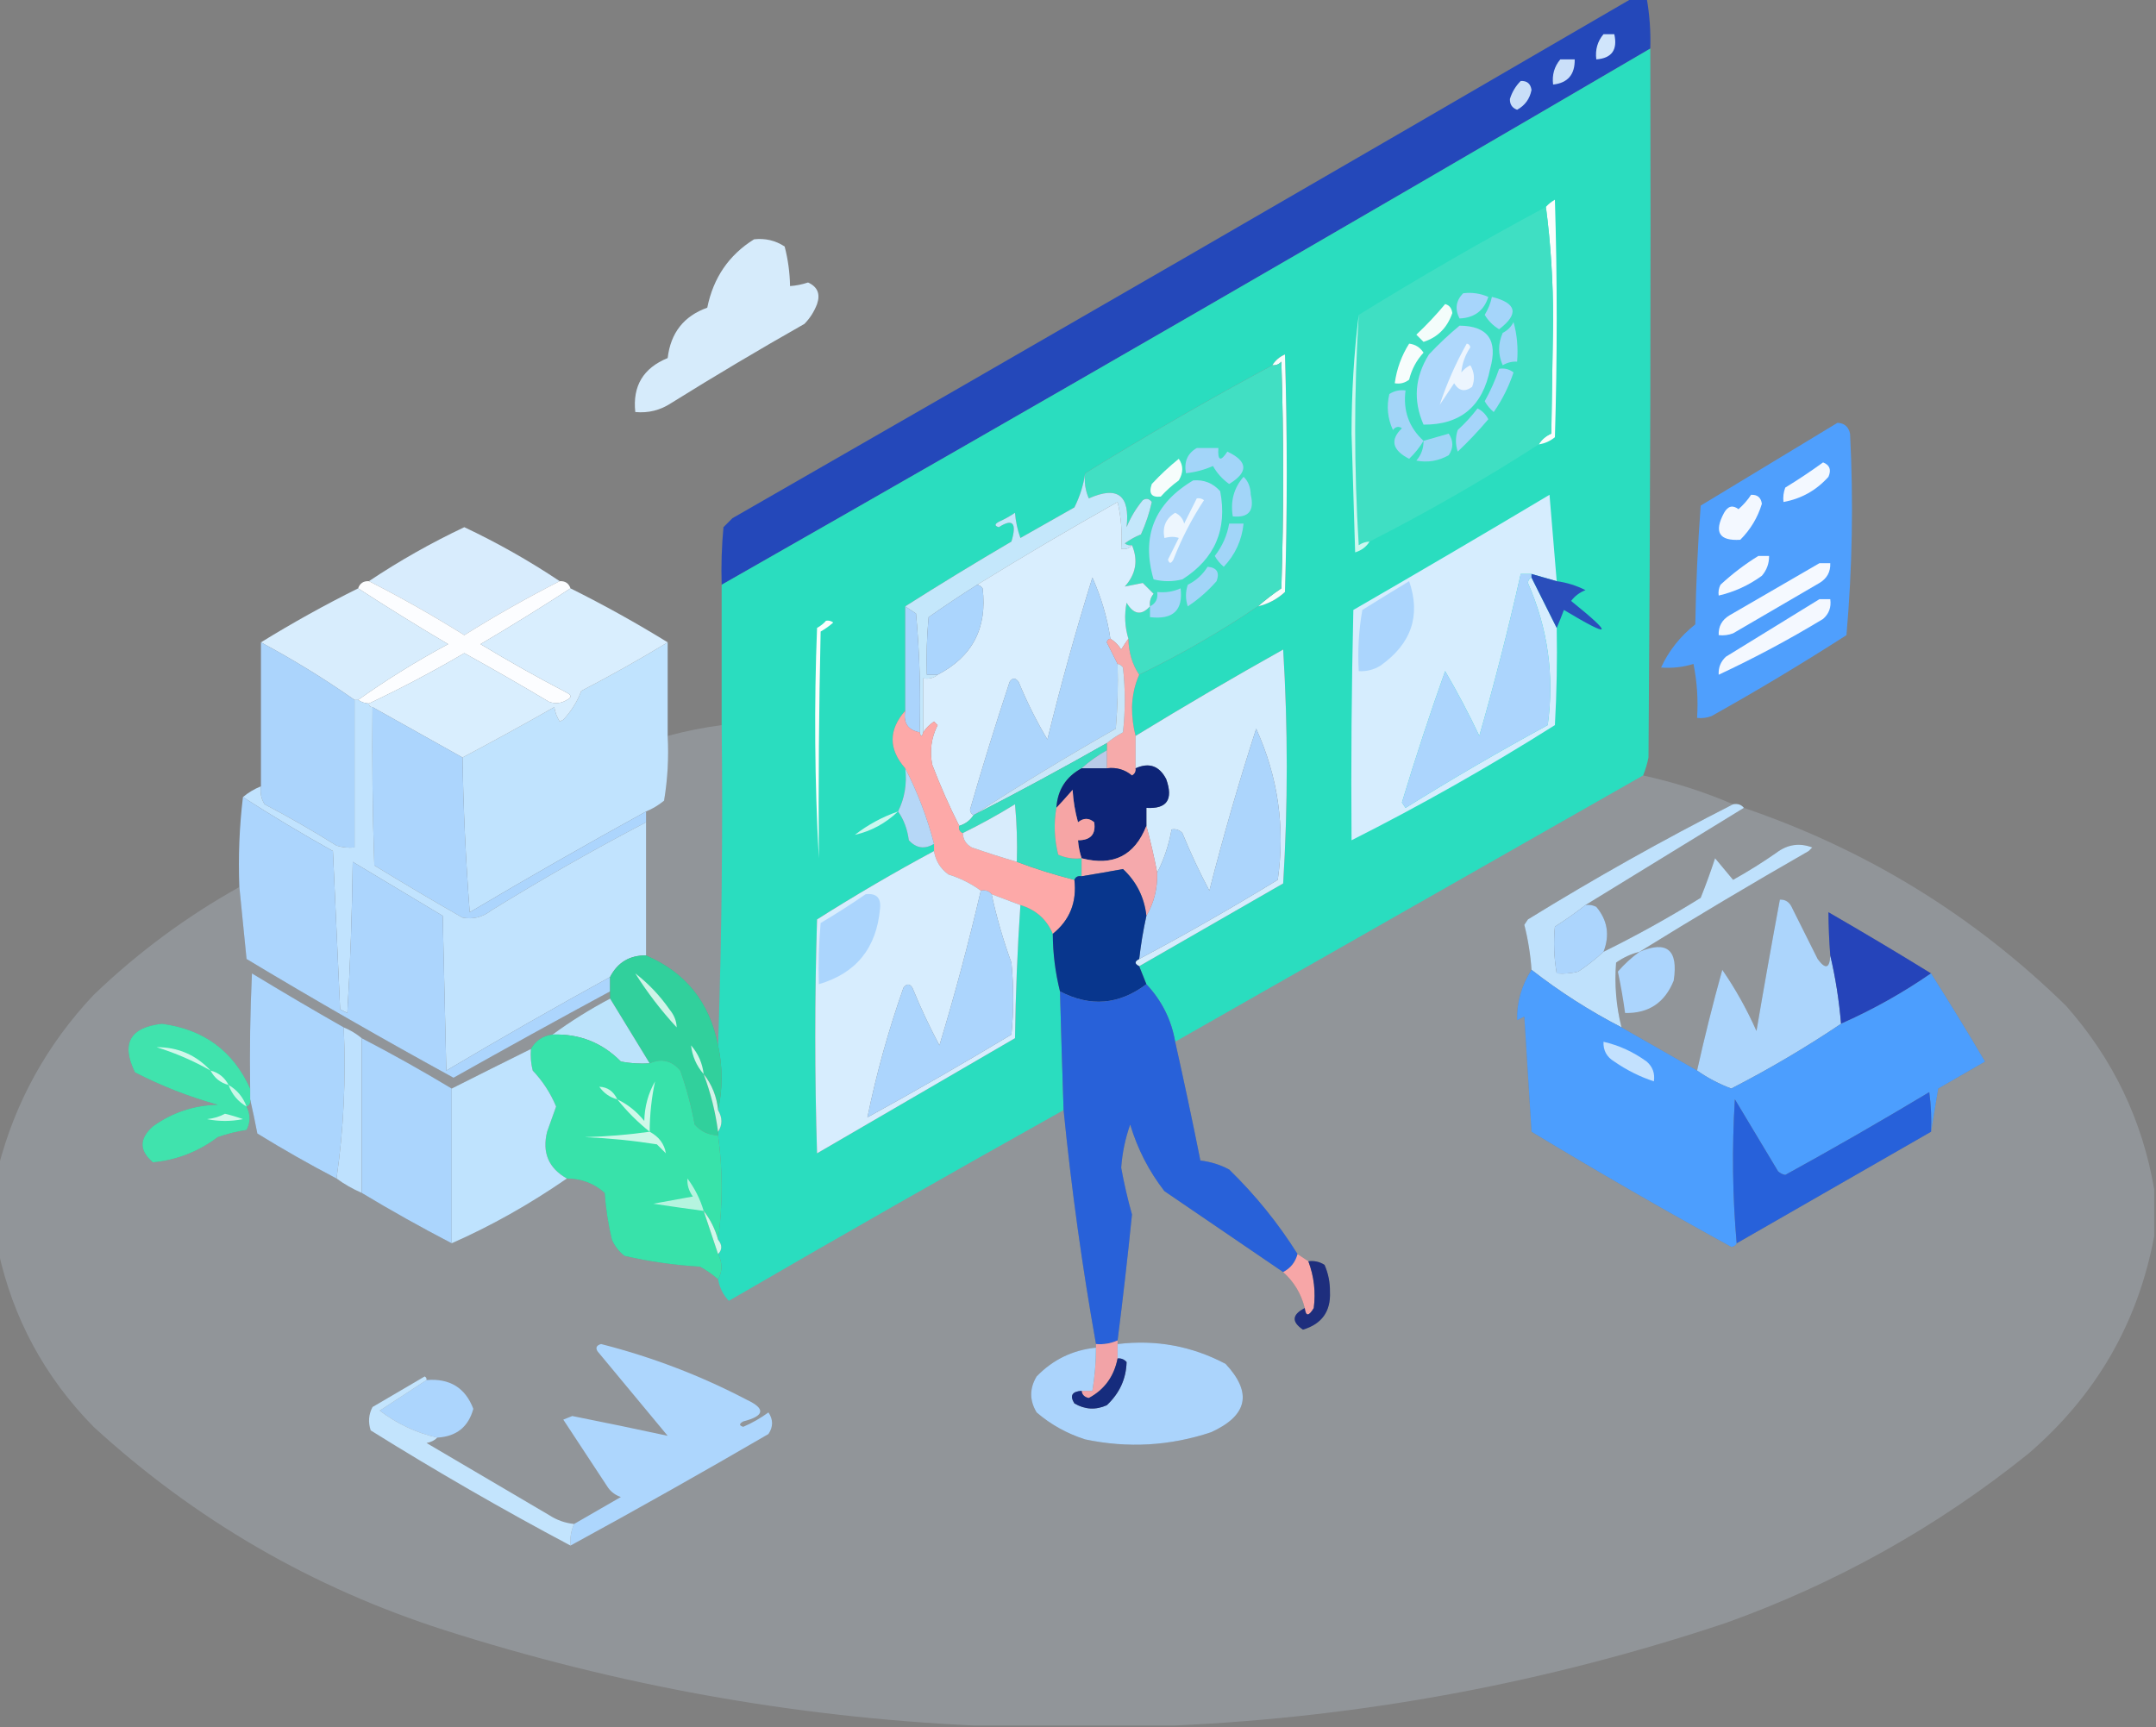 <?xml version="1.0" encoding="UTF-8"?>
<!DOCTYPE svg PUBLIC "-//W3C//DTD SVG 1.1//EN" "http://www.w3.org/Graphics/SVG/1.1/DTD/svg11.dtd">
<svg xmlns="http://www.w3.org/2000/svg" version="1.1" width="599px" height="480px" style="shape-rendering:geometricPrecision; text-rendering:geometricPrecision; image-rendering:optimizeQuality; fill-rule:evenodd; clip-rule:evenodd" xmlns:xlink="http://www.w3.org/1999/xlink">
<rect width="100%" height="100%" fill="#808080" stroke="none"/>
<g><path style="opacity:1" fill="#2448ba" d="M 453.5,-0.5 C 454.833,-0.5 456.167,-0.5 457.5,-0.5C 458.314,4.119 458.647,8.786 458.5,13.5C 372.799,63.684 286.799,113.35 200.5,162.5C 200.334,157.156 200.501,151.823 201,146.5C 201.833,145.667 202.667,144.833 203.5,144C 287.06,96.059 370.393,47.892 453.5,-0.5 Z"/></g>
<g><path style="opacity:1" fill="#d0e5fb" d="M 445.5,9.5 C 446.5,9.5 447.5,9.5 448.5,9.5C 449.467,13.851 447.8,16.185 443.5,16.5C 443.166,13.812 443.832,11.479 445.5,9.5 Z"/></g>
<g><path style="opacity:0.999" fill="#2addbf" d="M 458.5,13.5 C 458.667,79.168 458.5,144.834 458,210.5C 457.648,212.247 457.148,213.914 456.5,215.5C 413.167,240.167 369.833,264.833 326.5,289.5C 325.452,283.404 322.786,278.071 318.5,273.5C 317.833,271.833 317.167,270.167 316.5,268.5C 329.806,260.845 343.139,253.178 356.5,245.5C 357.833,223.833 357.833,202.167 356.5,180.5C 342.606,188.274 328.939,196.274 315.5,204.5C 314.836,202.022 314.503,199.355 314.5,196.5C 314.604,193.231 315.27,190.231 316.5,187.5C 327.998,181.921 338.998,175.588 349.5,168.5C 352.343,167.828 354.843,166.495 357,164.5C 357.667,142.5 357.667,120.5 357,98.5C 355.482,99.163 354.315,100.163 353.5,101.5C 335.832,110.998 318.499,120.998 301.5,131.5C 301.019,134.782 300.019,137.949 298.5,141C 293.5,143.833 288.5,146.667 283.5,149.5C 282.686,147.234 282.186,144.9 282,142.5C 280.581,143.46 279.081,144.293 277.5,145C 276.304,145.654 276.304,146.154 277.5,146.5C 281.395,143.995 282.561,145.328 281,150.5C 270.995,156.363 261.162,162.363 251.5,168.5C 251.5,178.167 251.5,187.833 251.5,197.5C 246.831,202.838 246.831,208.171 251.5,213.5C 252.01,217.813 251.343,221.813 249.5,225.5C 251.08,227.717 252.08,230.384 252.5,233.5C 254.567,235.745 256.9,236.079 259.5,234.5C 259.5,235.167 259.5,235.833 259.5,236.5C 248.448,242.443 237.615,248.777 227,255.5C 226.333,277.167 226.333,298.833 227,320.5C 245.333,309.833 263.667,299.167 282,288.5C 282.169,275.993 282.669,263.66 283.5,251.5C 287.798,252.802 290.798,255.469 292.5,259.5C 292.524,264.923 293.19,270.257 294.5,275.5C 294.794,286.501 295.128,297.501 295.5,308.5C 264.392,325.89 233.392,343.557 202.5,361.5C 200.91,359.854 199.91,357.854 199.5,355.5C 200.756,353.274 200.756,350.941 199.5,348.5C 200.686,347.295 200.686,345.961 199.5,344.5C 200.833,334.833 200.833,325.167 199.5,315.5C 199.5,315.167 199.5,314.833 199.5,314.5C 200.742,312.611 200.742,310.611 199.5,308.5C 200.806,302.599 200.806,296.599 199.5,290.5C 200.498,261.005 200.831,231.338 200.5,201.5C 200.5,188.5 200.5,175.5 200.5,162.5C 286.799,113.35 372.799,63.684 458.5,13.5 Z"/></g>
<g><path style="opacity:1" fill="#cadff9" d="M 433.5,16.5 C 434.833,16.5 436.167,16.5 437.5,16.5C 437.573,20.72 435.573,23.054 431.5,23.5C 431.166,20.812 431.832,18.479 433.5,16.5 Z"/></g>
<g><path style="opacity:1" fill="#c8def8" d="M 422.5,22.5 C 424.252,22.418 425.252,23.251 425.5,25C 425.016,27.475 423.683,29.308 421.5,30.5C 420.119,30 419.453,29 419.5,27.5C 420.092,25.578 421.092,23.911 422.5,22.5 Z"/></g>
<g><path style="opacity:1" fill="#fafefd" d="M 427.5,123.5 C 428.315,122.163 429.482,121.163 431,120.5C 431.167,110 431.333,99.5 431.5,89C 431.499,78.145 430.832,67.645 429.5,57.5C 430.172,56.733 431.005,56.066 432,55.5C 432.667,77.5 432.667,99.5 432,121.5C 430.67,122.582 429.17,123.249 427.5,123.5 Z"/></g>
<g><path style="opacity:1" fill="#3fdfc3" d="M 429.5,57.5 C 430.832,67.645 431.499,78.145 431.5,89C 431.333,99.5 431.167,110 431,120.5C 429.482,121.163 428.315,122.163 427.5,123.5C 412.331,133.255 396.664,142.255 380.5,150.5C 379.417,150.539 378.417,150.873 377.5,151.5C 376.179,130.102 376.179,108.768 377.5,87.5C 394.499,76.998 411.832,66.998 429.5,57.5 Z"/></g>
<g><path style="opacity:0.968" fill="#d9eeff" d="M 209.5,66.5 C 212.602,66.154 215.435,66.821 218,68.5C 218.936,72.114 219.436,75.78 219.5,79.5C 221.199,79.38 222.865,79.046 224.5,78.5C 227.138,79.696 227.971,81.696 227,84.5C 226.208,86.587 225.041,88.421 223.5,90C 211.001,97.082 198.668,104.415 186.5,112C 183.464,114.006 180.131,114.84 176.5,114.5C 175.723,107.269 178.723,102.269 185.5,99.5C 186.318,92.503 189.985,87.836 196.5,85.5C 198.18,77.186 202.513,70.852 209.5,66.5 Z"/></g>
<g><path style="opacity:1" fill="#a7d5fb" d="M 406.5,81.5 C 408.924,81.192 411.257,81.526 413.5,82.5C 412.289,86.332 409.623,88.332 405.5,88.5C 404.154,85.9 404.488,83.567 406.5,81.5 Z"/></g>
<g><path style="opacity:1" fill="#a5d5fa" d="M 414.5,82.5 C 421.412,84.224 422.079,87.224 416.5,91.5C 414.833,90.5 413.5,89.167 412.5,87.5C 413.456,85.925 414.123,84.258 414.5,82.5 Z"/></g>
<g><path style="opacity:1" fill="#f4fdfb" d="M 401.5,84.5 C 402.649,84.791 403.316,85.624 403.5,87C 402.069,91.099 399.402,93.765 395.5,95C 394.833,94.333 394.167,93.667 393.5,93C 396.371,90.297 399.038,87.464 401.5,84.5 Z"/></g>
<g><path style="opacity:1" fill="#cbf7ef" d="M 377.5,87.5 C 376.179,108.768 376.179,130.102 377.5,151.5C 378.417,150.873 379.417,150.539 380.5,150.5C 379.594,151.965 378.261,152.965 376.5,153.5C 376.167,142.5 375.833,131.5 375.5,120.5C 375.501,109.146 376.168,98.146 377.5,87.5 Z"/></g>
<g><path style="opacity:1" fill="#a2d5f8" d="M 420.5,89.5 C 421.482,92.962 421.815,96.629 421.5,100.5C 420.07,100.421 418.736,100.754 417.5,101.5C 416.167,98.5 416.167,95.5 417.5,92.5C 418.855,91.812 419.855,90.812 420.5,89.5 Z"/></g>
<g><path style="opacity:1" fill="#afd8fc" d="M 405.5,90.5 C 413.394,90.565 416.227,94.565 414,102.5C 411.941,112.914 405.775,118.08 395.5,118C 392.564,111.288 393.064,104.788 397,98.5C 399.729,95.601 402.562,92.934 405.5,90.5 Z"/></g>
<g><path style="opacity:1" fill="#f7fdfc" d="M 391.5,95.5 C 393.196,95.685 394.529,96.519 395.5,98C 393.529,100.143 392.196,102.643 391.5,105.5C 390.311,106.429 388.978,106.762 387.5,106.5C 388.053,102.505 389.386,98.839 391.5,95.5 Z"/></g>
<g><path style="opacity:1" fill="#f6fdfc" d="M 349.5,168.5 C 351.508,166.732 353.674,165.066 356,163.5C 356.667,142.5 356.667,121.5 356,100.5C 355.329,101.252 354.496,101.586 353.5,101.5C 354.315,100.163 355.482,99.163 357,98.5C 357.667,120.5 357.667,142.5 357,164.5C 354.843,166.495 352.343,167.828 349.5,168.5 Z"/></g>
<g><path style="opacity:1" fill="#41dfc3" d="M 349.5,168.5 C 338.998,175.588 327.998,181.921 316.5,187.5C 314.587,184.665 313.587,181.332 313.5,177.5C 312.508,174.221 312.341,170.888 313,167.5C 314.965,170.792 317.131,171.125 319.5,168.5C 319.33,167.178 319.663,166.011 320.5,165C 319.5,164 318.5,163 317.5,162C 315.833,162.333 314.167,162.667 312.5,163C 315.604,159.547 316.27,155.713 314.5,151.5C 313.761,151.631 313.094,151.464 312.5,151C 313.891,149.98 315.391,149.147 317,148.5C 318.354,145.495 319.354,142.495 320,139.5C 319.282,138.549 318.449,138.383 317.5,139C 315.623,141.251 314.123,143.751 313,146.5C 314,137.599 310.5,134.932 302.5,138.5C 301.526,136.257 301.192,133.924 301.5,131.5C 318.499,120.998 335.832,110.998 353.5,101.5C 354.496,101.586 355.329,101.252 356,100.5C 356.667,121.5 356.667,142.5 356,163.5C 353.674,165.066 351.508,166.732 349.5,168.5 Z"/></g>
<g><path style="opacity:1" fill="#a5d5fa" d="M 416.5,102.5 C 417.978,102.238 419.311,102.571 420.5,103.5C 419.194,107.446 417.361,111.112 415,114.5C 413.978,113.646 413.145,112.646 412.5,111.5C 414.122,108.592 415.456,105.592 416.5,102.5 Z"/></g>
<g><path style="opacity:1" fill="#ecf5fe" d="M 407.5,95.5 C 408.043,95.56 408.376,95.893 408.5,96.5C 407.037,98.729 406.203,101.063 406,103.5C 406.689,102.643 407.522,101.977 408.5,101.5C 409.641,103.421 409.808,105.421 409,107.5C 406.978,108.991 405.312,108.658 404,106.5C 402.667,108.5 401.333,110.5 400,112.5C 401.919,106.654 404.419,100.987 407.5,95.5 Z"/></g>
<g><path style="opacity:1" fill="#a6d5fa" d="M 410.5,113.5 C 411.812,114.145 412.812,115.145 413.5,116.5C 410.85,119.651 408.016,122.651 405,125.5C 404.333,123.5 404.333,121.5 405,119.5C 407.04,117.63 408.873,115.63 410.5,113.5 Z"/></g>
<g><path style="opacity:1" fill="#a3d5f8" d="M 395.5,122.5 C 394.416,124.319 393.082,125.985 391.5,127.5C 386.797,125.082 386.131,122.249 389.5,119C 388.551,118.383 387.718,118.549 387,119.5C 385.517,116.298 385.183,112.964 386,109.5C 387.356,108.62 388.856,108.286 390.5,108.5C 389.774,114.11 391.441,118.776 395.5,122.5 Z"/></g>
<g><path style="opacity:0.981" fill="#4fa0ff" d="M 510.5,117.5 C 512.411,117.574 513.578,118.574 514,120.5C 514.961,139.232 514.628,157.899 513,176.5C 500.749,184.377 488.249,191.877 475.5,199C 474.207,199.49 472.873,199.657 471.5,199.5C 471.827,194.456 471.494,189.456 470.5,184.5C 467.579,185.407 464.579,185.74 461.5,185.5C 463.629,180.85 466.795,176.85 471,173.5C 471.188,162.454 471.688,151.454 472.5,140.5C 485.23,132.808 497.897,125.141 510.5,117.5 Z"/></g>
<g><path style="opacity:1" fill="#a0d5f7" d="M 395.5,122.5 C 397.804,121.837 400.137,121.17 402.5,120.5C 403.833,122.5 403.833,124.5 402.5,126.5C 399.656,128.103 396.656,128.603 393.5,128C 394.861,126.416 395.528,124.582 395.5,122.5 Z"/></g>
<g><path style="opacity:1" fill="#a3d5f9" d="M 332.5,124.5 C 334.5,124.5 336.5,124.5 338.5,124.5C 338.275,128.056 339.108,128.39 341,125.5C 346.735,128.203 346.902,131.203 341.5,134.5C 339.614,133.15 338.114,131.483 337,129.5C 334.618,130.554 332.118,131.221 329.5,131.5C 328.909,128.325 329.909,125.991 332.5,124.5 Z"/></g>
<g><path style="opacity:1" fill="#f6fdfc" d="M 327.5,127.5 C 328.793,129.364 328.793,131.364 327.5,133.5C 325.684,134.815 324.017,136.315 322.5,138C 319.909,138.301 319.075,137.134 320,134.5C 322.396,131.933 324.896,129.6 327.5,127.5 Z"/></g>
<g><path style="opacity:1" fill="#f3f8ff" d="M 506.5,128.5 C 508.344,129.204 508.844,130.537 508,132.5C 504.624,136.271 500.458,138.604 495.5,139.5C 495.343,138.127 495.51,136.793 496,135.5C 499.651,133.267 503.151,130.934 506.5,128.5 Z"/></g>
<g><path style="opacity:1" fill="#a2d5f8" d="M 345.5,132.5 C 346.777,133.694 347.444,135.36 347.5,137.5C 348.56,141.946 346.894,143.946 342.5,143.5C 341.807,139.247 342.807,135.581 345.5,132.5 Z"/></g>
<g><path style="opacity:1" fill="#afd8fb" d="M 331.5,133.5 C 334.505,133.253 337.005,134.253 339,136.5C 341.038,147.104 337.538,155.271 328.5,161C 325.833,161.667 323.167,161.667 320.5,161C 317.034,149.085 320.7,139.918 331.5,133.5 Z"/></g>
<g><path style="opacity:1" fill="#c4e7fb" d="M 301.5,131.5 C 301.192,133.924 301.526,136.257 302.5,138.5C 310.5,134.932 314,137.599 313,146.5C 314.123,143.751 315.623,141.251 317.5,139C 318.449,138.383 319.282,138.549 320,139.5C 319.354,142.495 318.354,145.495 317,148.5C 315.391,149.147 313.891,149.98 312.5,151C 313.094,151.464 313.761,151.631 314.5,151.5C 313.791,152.404 312.791,152.737 311.5,152.5C 311.826,148.116 311.492,143.783 310.5,139.5C 297.272,146.941 284.272,154.608 271.5,162.5C 266.979,165.353 262.479,168.353 258,171.5C 257.501,176.823 257.334,182.156 257.5,187.5C 258.5,187.5 259.5,187.5 260.5,187.5C 259.432,188.434 258.099,188.768 256.5,188.5C 256.5,193.5 256.5,198.5 256.5,203.5C 256.167,204.833 255.833,204.833 255.5,203.5C 255.832,192.48 255.499,181.48 254.5,170.5C 253.482,169.807 252.482,169.141 251.5,168.5C 261.162,162.363 270.995,156.363 281,150.5C 282.561,145.328 281.395,143.995 277.5,146.5C 276.304,146.154 276.304,145.654 277.5,145C 279.081,144.293 280.581,143.46 282,142.5C 282.186,144.9 282.686,147.234 283.5,149.5C 288.5,146.667 293.5,143.833 298.5,141C 300.019,137.949 301.019,134.782 301.5,131.5 Z"/></g>
<g><path style="opacity:1" fill="#d6edfe" d="M 432.5,161.5 C 430.167,160.833 427.833,160.167 425.5,159.5C 424.5,159.5 423.5,159.5 422.5,159.5C 419.113,174.596 415.28,189.596 411,204.5C 408.103,198.373 404.936,192.373 401.5,186.5C 397.207,198.547 393.207,210.714 389.5,223C 389.833,223.5 390.167,224 390.5,224.5C 403.421,216.455 416.587,208.788 430,201.5C 431.889,187.798 430.055,174.631 424.5,162C 424.57,161.235 424.903,160.735 425.5,160.5C 427.833,165.167 430.167,169.833 432.5,174.5C 432.666,183.506 432.5,192.506 432,201.5C 413.637,213.096 394.803,223.762 375.5,233.5C 375.333,212.164 375.5,190.831 376,169.5C 394.249,158.959 412.416,148.293 430.5,137.5C 431.196,145.557 431.862,153.557 432.5,161.5 Z"/></g>
<g><path style="opacity:1" fill="#f3f8ff" d="M 486.5,137.5 C 488.252,137.418 489.252,138.251 489.5,140C 488.343,143.827 486.343,147.16 483.5,150C 477.609,150.362 476.109,147.862 479,142.5C 480.079,140.606 481.413,140.273 483,141.5C 484.376,140.295 485.542,138.962 486.5,137.5 Z"/></g>
<g><path style="opacity:1" fill="#d9eefe" d="M 314.5,151.5 C 316.27,155.713 315.604,159.547 312.5,163C 314.167,162.667 315.833,162.333 317.5,162C 318.5,163 319.5,164 320.5,165C 319.663,166.011 319.33,167.178 319.5,168.5C 317.131,171.125 314.965,170.792 313,167.5C 312.341,170.888 312.508,174.221 313.5,177.5C 312.842,178.398 312.176,179.398 311.5,180.5C 310.712,179.23 309.712,178.23 308.5,177.5C 307.61,171.605 305.943,165.938 303.5,160.5C 298.872,175.341 294.706,190.341 291,205.5C 287.956,200.377 285.289,195.044 283,189.5C 282.107,188.289 281.274,188.289 280.5,189.5C 276.602,201.258 272.935,213.091 269.5,225C 269.57,225.765 269.903,226.265 270.5,226.5C 269.564,227.974 268.23,228.974 266.5,229.5C 263.715,223.987 261.215,218.321 259,212.5C 258.238,208.668 258.738,205.002 260.5,201.5C 260.167,201.167 259.833,200.833 259.5,200.5C 258.265,201.34 257.265,202.34 256.5,203.5C 256.5,198.5 256.5,193.5 256.5,188.5C 258.099,188.768 259.432,188.434 260.5,187.5C 270.174,182.489 274.341,174.489 273,163.5C 272.617,162.944 272.117,162.611 271.5,162.5C 284.272,154.608 297.272,146.941 310.5,139.5C 311.492,143.783 311.826,148.116 311.5,152.5C 312.791,152.737 313.791,152.404 314.5,151.5 Z"/></g>
<g><path style="opacity:1" fill="#edf6fe" d="M 332.5,138.5 C 333.239,138.369 333.906,138.536 334.5,139C 331.102,144.181 328.269,149.681 326,155.5C 325.346,156.696 324.846,156.696 324.5,155.5C 325.5,153.5 326.5,151.5 327.5,149.5C 326.443,149.094 325.109,149.094 323.5,149.5C 322.907,146.404 323.907,144.071 326.5,142.5C 327.799,143.09 328.632,144.09 329,145.5C 330.18,143.14 331.347,140.807 332.5,138.5 Z"/></g>
<g><path style="opacity:1" fill="#a2d5f8" d="M 341.5,145.5 C 342.833,145.5 344.167,145.5 345.5,145.5C 345.02,150.126 343.187,154.126 340,157.5C 338.978,156.646 338.145,155.646 337.5,154.5C 339.585,151.817 340.918,148.817 341.5,145.5 Z"/></g>
<g><path style="opacity:0.978" fill="#d9eeff" d="M 155.5,161.5 C 146.451,166.108 137.617,171.108 129,176.5C 120.355,171.096 111.522,166.096 102.5,161.5C 110.926,155.868 119.759,150.868 129,146.5C 138.241,150.868 147.074,155.868 155.5,161.5 Z"/></g>
<g><path style="opacity:1" fill="#f5f9ff" d="M 488.5,154.5 C 489.5,154.5 490.5,154.5 491.5,154.5C 491.528,156.582 490.861,158.416 489.5,160C 485.856,162.656 481.856,164.489 477.5,165.5C 477.351,164.448 477.517,163.448 478,162.5C 481.299,159.449 484.799,156.782 488.5,154.5 Z"/></g>
<g><path style="opacity:1" fill="#f5f9ff" d="M 505.5,156.5 C 506.5,156.5 507.5,156.5 508.5,156.5C 508.607,158.903 507.607,160.736 505.5,162C 497.5,166.667 489.5,171.333 481.5,176C 480.207,176.49 478.873,176.657 477.5,176.5C 477.393,174.097 478.393,172.264 480.5,171C 488.896,166.14 497.23,161.307 505.5,156.5 Z"/></g>
<g><path style="opacity:1" fill="#a2d5f8" d="M 335.5,157.5 C 338.076,157.722 338.91,159.055 338,161.5C 335.629,164.206 332.963,166.539 330,168.5C 329.333,166.5 329.333,164.5 330,162.5C 332.328,161.336 334.162,159.67 335.5,157.5 Z"/></g>
<g><path style="opacity:1" fill="#acd5fd" d="M 425.5,159.5 C 425.5,159.833 425.5,160.167 425.5,160.5C 424.903,160.735 424.57,161.235 424.5,162C 430.055,174.631 431.889,187.798 430,201.5C 416.587,208.788 403.421,216.455 390.5,224.5C 390.167,224 389.833,223.5 389.5,223C 393.207,210.714 397.207,198.547 401.5,186.5C 404.936,192.373 408.103,198.373 411,204.5C 415.28,189.596 419.113,174.596 422.5,159.5C 423.5,159.5 424.5,159.5 425.5,159.5 Z"/></g>
<g><path style="opacity:1" fill="#2a4ebb" d="M 425.5,159.5 C 427.833,160.167 430.167,160.833 432.5,161.5C 435.34,161.898 438.007,162.731 440.5,164C 438.884,164.615 437.551,165.615 436.5,167C 448.461,176.641 447.794,177.475 434.5,169.5C 433.83,171.291 433.163,172.958 432.5,174.5C 430.167,169.833 427.833,165.167 425.5,160.5C 425.5,160.167 425.5,159.833 425.5,159.5 Z"/></g>
<g><path style="opacity:1" fill="#fcfdff" d="M 102.5,161.5 C 111.522,166.096 120.355,171.096 129,176.5C 137.617,171.108 146.451,166.108 155.5,161.5C 157.027,161.427 158.027,162.094 158.5,163.5C 150.339,168.804 142.006,173.97 133.5,179C 141.338,183.753 149.338,188.253 157.5,192.5C 158.833,193.167 158.833,193.833 157.5,194.5C 155.902,195.485 154.235,195.651 152.5,195C 144.732,190.367 136.899,185.867 129,181.5C 120.323,186.587 111.49,191.254 102.5,195.5C 101.391,195.443 100.391,195.11 99.5,194.5C 107.434,188.857 115.767,183.691 124.5,179C 115.994,173.97 107.661,168.804 99.5,163.5C 99.973,162.094 100.973,161.427 102.5,161.5 Z"/></g>
<g><path style="opacity:1" fill="#acd5fc" d="M 308.5,177.5 C 307.957,177.56 307.624,177.893 307.5,178.5C 308.513,180.527 309.513,182.527 310.5,184.5C 310.666,190.509 310.499,196.509 310,202.5C 296.52,210.149 283.353,218.149 270.5,226.5C 269.903,226.265 269.57,225.765 269.5,225C 272.935,213.091 276.602,201.258 280.5,189.5C 281.274,188.289 282.107,188.289 283,189.5C 285.289,195.044 287.956,200.377 291,205.5C 294.706,190.341 298.872,175.341 303.5,160.5C 305.943,165.938 307.61,171.605 308.5,177.5 Z"/></g>
<g><path style="opacity:1" fill="#abd5fd" d="M 391.5,161.5 C 394.798,171.072 392.131,178.905 383.5,185C 381.655,186.128 379.655,186.628 377.5,186.5C 377.171,180.794 377.505,175.128 378.5,169.5C 382.873,166.772 387.206,164.105 391.5,161.5 Z"/></g>
<g><path style="opacity:0.991" fill="#d9eefe" d="M 99.5,163.5 C 107.661,168.804 115.994,173.97 124.5,179C 115.767,183.691 107.434,188.857 99.5,194.5C 99.167,194.5 98.833,194.5 98.5,194.5C 90.204,188.679 81.537,183.346 72.5,178.5C 81.24,173.107 90.24,168.107 99.5,163.5 Z"/></g>
<g><path style="opacity:1" fill="#abd5fd" d="M 271.5,162.5 C 272.117,162.611 272.617,162.944 273,163.5C 274.341,174.489 270.174,182.489 260.5,187.5C 259.5,187.5 258.5,187.5 257.5,187.5C 257.334,182.156 257.501,176.823 258,171.5C 262.479,168.353 266.979,165.353 271.5,162.5 Z"/></g>
<g><path style="opacity:1" fill="#a5d5fa" d="M 319.5,168.5 C 321.104,167.713 321.771,166.38 321.5,164.5C 323.792,164.756 325.959,164.423 328,163.5C 328.75,169.59 325.917,172.257 319.5,171.5C 319.5,170.5 319.5,169.5 319.5,168.5 Z"/></g>
<g><path style="opacity:1" fill="#f4f8ff" d="M 505.5,166.5 C 506.5,166.5 507.5,166.5 508.5,166.5C 508.822,168.722 508.155,170.556 506.5,172C 497.054,177.721 487.388,182.887 477.5,187.5C 477.383,185.516 478.05,183.85 479.5,182.5C 488.231,177.141 496.897,171.808 505.5,166.5 Z"/></g>
<g><path style="opacity:1" fill="#abd4fc" d="M 251.5,168.5 C 252.482,169.141 253.482,169.807 254.5,170.5C 255.499,181.48 255.832,192.48 255.5,203.5C 252.224,202.878 250.891,200.878 251.5,197.5C 251.5,187.833 251.5,178.167 251.5,168.5 Z"/></g>
<g><path style="opacity:1" fill="#fafefd" d="M 229.5,172.5 C 230.239,172.369 230.906,172.536 231.5,173C 230.421,173.956 229.255,174.789 228,175.5C 227.522,196.774 227.355,217.774 227.5,238.5C 226.334,217.174 226.167,195.841 227,174.5C 227.995,173.934 228.828,173.267 229.5,172.5 Z"/></g>
<g><path style="opacity:1" fill="#f6aaaa" d="M 308.5,177.5 C 309.712,178.23 310.712,179.23 311.5,180.5C 312.176,179.398 312.842,178.398 313.5,177.5C 313.587,181.332 314.587,184.665 316.5,187.5C 315.27,190.231 314.604,193.231 314.5,196.5C 314.503,199.355 314.836,202.022 315.5,204.5C 315.5,207.5 315.5,210.5 315.5,213.5C 315.631,214.376 315.298,215.043 314.5,215.5C 312.49,213.829 310.157,213.162 307.5,213.5C 307.5,211.833 307.5,210.167 307.5,208.5C 307.5,207.833 307.5,207.167 307.5,206.5C 308.848,205.399 310.348,204.399 312,203.5C 312.667,197.5 312.667,191.5 312,185.5C 311.617,184.944 311.117,184.611 310.5,184.5C 309.513,182.527 308.513,180.527 307.5,178.5C 307.624,177.893 307.957,177.56 308.5,177.5 Z"/></g>
<g><path style="opacity:0.986" fill="#abd5fd" d="M 72.5,178.5 C 81.537,183.346 90.204,188.679 98.5,194.5C 98.5,208.167 98.5,221.833 98.5,235.5C 96.801,235.66 95.134,235.494 93.5,235C 86.996,230.914 80.33,227.081 73.5,223.5C 72.548,221.955 72.215,220.288 72.5,218.5C 72.5,205.167 72.5,191.833 72.5,178.5 Z"/></g>
<g><path style="opacity:0.995" fill="#c0e3fe" d="M 185.5,178.5 C 185.5,187.167 185.5,195.833 185.5,204.5C 185.829,210.537 185.496,216.537 184.5,222.5C 182.971,223.763 181.305,224.763 179.5,225.5C 163.031,234.569 146.698,243.902 130.5,253.5C 129.389,238.884 128.722,224.551 128.5,210.5C 137.026,205.985 145.526,201.318 154,196.5C 154.219,197.938 154.719,199.271 155.5,200.5C 155.833,200.333 156.167,200.167 156.5,200C 158.699,197.672 160.365,195.005 161.5,192C 169.689,187.741 177.689,183.241 185.5,178.5 Z"/></g>
<g><path style="opacity:1" fill="#d9eefe" d="M 158.5,163.5 C 167.76,168.107 176.76,173.107 185.5,178.5C 177.689,183.241 169.689,187.741 161.5,192C 160.365,195.005 158.699,197.672 156.5,200C 156.167,200.167 155.833,200.333 155.5,200.5C 154.719,199.271 154.219,197.938 154,196.5C 145.526,201.318 137.026,205.985 128.5,210.5C 120.167,205.833 111.833,201.167 103.5,196.5C 102.833,196.5 102.5,196.167 102.5,195.5C 111.49,191.254 120.323,186.587 129,181.5C 136.899,185.867 144.732,190.367 152.5,195C 154.235,195.651 155.902,195.485 157.5,194.5C 158.833,193.833 158.833,193.167 157.5,192.5C 149.338,188.253 141.338,183.753 133.5,179C 142.006,173.97 150.339,168.804 158.5,163.5 Z"/></g>
<g><path style="opacity:1" fill="#d4ecfd" d="M 316.5,268.5 C 315.167,267.833 315.167,267.167 316.5,266.5C 329.523,259.57 342.356,252.236 355,244.5C 357.092,229.89 355.092,215.89 349,202.5C 344.209,217.324 339.876,232.324 336,247.5C 333.243,242.318 330.743,236.985 328.5,231.5C 327.675,230.614 326.675,230.281 325.5,230.5C 324.739,234.784 323.405,238.784 321.5,242.5C 320.652,238.108 319.652,233.775 318.5,229.5C 318.5,227.833 318.5,226.167 318.5,224.5C 324.204,224.854 326.037,222.187 324,216.5C 322.086,212.815 319.253,211.815 315.5,213.5C 315.5,210.5 315.5,207.5 315.5,204.5C 328.939,196.274 342.606,188.274 356.5,180.5C 357.833,202.167 357.833,223.833 356.5,245.5C 343.139,253.178 329.806,260.845 316.5,268.5 Z"/></g>
<g><path style="opacity:1" fill="#acd5fd" d="M 103.5,196.5 C 111.833,201.167 120.167,205.833 128.5,210.5C 128.722,224.551 129.389,238.884 130.5,253.5C 146.698,243.902 163.031,234.569 179.5,225.5C 179.5,226.5 179.5,227.5 179.5,228.5C 164.896,236.137 150.563,244.304 136.5,253C 134.086,254.885 131.419,255.552 128.5,255C 120.251,250.293 112.084,245.459 104,240.5C 103.5,225.837 103.333,211.17 103.5,196.5 Z"/></g>
<g><path style="opacity:1" fill="#fda9a8" d="M 251.5,197.5 C 250.891,200.878 252.224,202.878 255.5,203.5C 255.833,204.833 256.167,204.833 256.5,203.5C 257.265,202.34 258.265,201.34 259.5,200.5C 259.833,200.833 260.167,201.167 260.5,201.5C 258.738,205.002 258.238,208.668 259,212.5C 261.215,218.321 263.715,223.987 266.5,229.5C 266.328,230.492 266.662,231.158 267.5,231.5C 267.572,233.311 268.405,234.644 270,235.5C 274.154,236.94 278.32,238.274 282.5,239.5C 287.74,241.476 293.073,243.143 298.5,244.5C 299.215,250.707 297.215,255.707 292.5,259.5C 290.798,255.469 287.798,252.802 283.5,251.5C 280.924,250.512 278.257,249.512 275.5,248.5C 274.791,247.596 273.791,247.263 272.5,247.5C 269.823,245.54 266.823,244.04 263.5,243C 261.266,241.362 259.933,239.195 259.5,236.5C 259.5,235.833 259.5,235.167 259.5,234.5C 257.584,227.134 254.918,220.134 251.5,213.5C 246.831,208.171 246.831,202.838 251.5,197.5 Z"/></g>
<g><path style="opacity:0.2" fill="#dbeffe" d="M 200.5,201.5 C 200.831,231.338 200.498,261.005 199.5,290.5C 197.18,278.53 190.513,270.197 179.5,265.5C 179.5,253.167 179.5,240.833 179.5,228.5C 179.5,227.5 179.5,226.5 179.5,225.5C 181.305,224.763 182.971,223.763 184.5,222.5C 185.496,216.537 185.829,210.537 185.5,204.5C 190.407,203.181 195.407,202.181 200.5,201.5 Z"/></g>
<g><path style="opacity:1" fill="#acd5fc" d="M 316.5,266.5 C 316.958,262.462 317.624,258.462 318.5,254.5C 320.615,250.888 321.615,246.888 321.5,242.5C 323.405,238.784 324.739,234.784 325.5,230.5C 326.675,230.281 327.675,230.614 328.5,231.5C 330.743,236.985 333.243,242.318 336,247.5C 339.876,232.324 344.209,217.324 349,202.5C 355.092,215.89 357.092,229.89 355,244.5C 342.356,252.236 329.523,259.57 316.5,266.5 Z"/></g>
<g><path style="opacity:1" fill="#c9e6f9" d="M 310.5,184.5 C 311.117,184.611 311.617,184.944 312,185.5C 312.667,191.5 312.667,197.5 312,203.5C 310.348,204.399 308.848,205.399 307.5,206.5C 295.326,213.421 282.993,220.088 270.5,226.5C 283.353,218.149 296.52,210.149 310,202.5C 310.499,196.509 310.666,190.509 310.5,184.5 Z"/></g>
<g><path style="opacity:1" fill="#37dcbf" d="M 307.5,206.5 C 307.5,207.167 307.5,207.833 307.5,208.5C 304.953,209.934 302.619,211.6 300.5,213.5C 296.146,215.859 293.813,219.526 293.5,224.5C 292.743,228.772 292.91,233.105 294,237.5C 296.041,238.423 298.208,238.756 300.5,238.5C 300.5,240.167 300.5,241.833 300.5,243.5C 299.508,243.328 298.842,243.662 298.5,244.5C 293.073,243.143 287.74,241.476 282.5,239.5C 282.666,234.156 282.499,228.823 282,223.5C 277.26,226.424 272.426,229.09 267.5,231.5C 266.662,231.158 266.328,230.492 266.5,229.5C 268.23,228.974 269.564,227.974 270.5,226.5C 282.993,220.088 295.326,213.421 307.5,206.5 Z"/></g>
<g><path style="opacity:1" fill="#b8cbe8" d="M 307.5,208.5 C 307.5,210.167 307.5,211.833 307.5,213.5C 305.167,213.5 302.833,213.5 300.5,213.5C 302.619,211.6 304.953,209.934 307.5,208.5 Z"/></g>
<g><path style="opacity:1" fill="#0d2477" d="M 318.5,229.5 C 315.246,237.794 309.246,240.794 300.5,238.5C 299.962,236.883 299.629,235.216 299.5,233.5C 303,233.505 304.5,231.838 304,228.5C 302.542,227.253 301.042,227.253 299.5,228.5C 298.679,225.553 298.179,222.553 298,219.5C 296.483,221.24 294.983,222.906 293.5,224.5C 293.813,219.526 296.146,215.859 300.5,213.5C 302.833,213.5 305.167,213.5 307.5,213.5C 310.157,213.162 312.49,213.829 314.5,215.5C 315.298,215.043 315.631,214.376 315.5,213.5C 319.253,211.815 322.086,212.815 324,216.5C 326.037,222.187 324.204,224.854 318.5,224.5C 318.5,226.167 318.5,227.833 318.5,229.5 Z"/></g>
<g><path style="opacity:1" fill="#b6d7f7" d="M 251.5,213.5 C 254.918,220.134 257.584,227.134 259.5,234.5C 256.9,236.079 254.567,235.745 252.5,233.5C 252.08,230.384 251.08,227.717 249.5,225.5C 251.343,221.813 252.01,217.813 251.5,213.5 Z"/></g>
<g><path style="opacity:0.2" fill="#dbeffe" d="M 456.5,215.5 C 465.169,217.391 473.502,220.057 481.5,223.5C 462.112,233.363 443.112,244.03 424.5,255.5C 424.167,256 423.833,256.5 423.5,257C 424.546,261.11 425.213,265.277 425.5,269.5C 422.691,273.906 421.358,278.573 421.5,283.5C 422.167,283.167 422.833,282.833 423.5,282.5C 424.167,293.167 424.833,303.833 425.5,314.5C 443.771,325.553 462.271,336.219 481,346.5C 481.765,346.43 482.265,346.097 482.5,345.5C 500.5,335.167 518.5,324.833 536.5,314.5C 537.166,310.647 537.833,306.647 538.5,302.5C 542.833,300 547.167,297.5 551.5,295C 546.6,286.686 541.6,278.519 536.5,270.5C 527.146,264.734 517.646,259.067 508,253.5C 508.017,257.475 508.184,261.475 508.5,265.5C 508.344,269.135 507.178,269.468 505,266.5C 502.667,261.833 500.333,257.167 498,252.5C 497.28,250.745 496.113,249.911 494.5,250C 492.245,262.112 490.078,274.278 488,286.5C 485.325,280.475 482.158,274.808 478.5,269.5C 475.891,278.914 473.558,288.247 471.5,297.5C 464.5,293.5 457.5,289.5 450.5,285.5C 449.014,279.575 448.514,273.575 449,267.5C 450.993,266.086 453.16,265.086 455.5,264.5C 470.906,254.954 486.572,245.621 502.5,236.5C 502.833,236.167 503.167,235.833 503.5,235.5C 499.934,234.149 496.601,234.649 493.5,237C 489.633,239.698 485.633,242.198 481.5,244.5C 479.833,242.5 478.167,240.5 476.5,238.5C 475.272,242.241 473.938,245.908 472.5,249.5C 463.721,254.957 454.721,259.957 445.5,264.5C 447.295,259.894 446.628,255.727 443.5,252C 442.552,251.517 441.552,251.351 440.5,251.5C 455.167,242.5 469.833,233.5 484.5,224.5C 518.579,236.11 548.412,254.444 574,279.5C 587.037,294.238 595.204,311.238 598.5,330.5C 598.5,334.833 598.5,339.167 598.5,343.5C 593.995,367.66 582.328,387.827 563.5,404C 538.249,424.299 510.249,439.966 479.5,451C 429.689,467.633 378.689,477.133 326.5,479.5C 307.833,479.5 289.167,479.5 270.5,479.5C 220.468,477.16 171.468,468.326 123.5,453C 86.723,441.206 54.223,422.373 26,396.5C 12.428,382.687 3.595,366.354 -0.5,347.5C -0.5,339.833 -0.5,332.167 -0.5,324.5C 4.187,306.287 13.021,290.287 26,276.5C 38.269,264.716 51.769,254.716 66.5,246.5C 67.167,253.012 67.833,259.679 68.5,266.5C 87.438,277.886 106.605,288.886 126,299.5C 140.458,291.356 154.958,283.356 169.5,275.5C 169.5,276.167 169.5,276.833 169.5,277.5C 163.872,280.481 158.539,283.814 153.5,287.5C 150.802,287.845 148.802,289.178 147.5,291.5C 140.193,295.12 132.86,298.787 125.5,302.5C 117.328,297.58 108.995,292.913 100.5,288.5C 98.999,287.248 97.332,286.248 95.5,285.5C 86.981,280.652 78.481,275.652 70,270.5C 69.5,281.161 69.334,291.828 69.5,302.5C 64.76,292.028 56.593,286.028 45,284.5C 36.086,285.496 33.586,289.996 37.5,298C 44.817,301.775 52.484,304.775 60.5,307C 53.851,307.16 47.851,309.16 42.5,313C 38.633,316.418 38.633,319.751 42.5,323C 49.077,322.387 55.077,320.054 60.5,316C 63.101,315.08 65.768,314.413 68.5,314C 69.605,311.88 69.605,309.713 68.5,307.5C 69.338,307.158 69.672,306.492 69.5,305.5C 70.201,308.563 70.868,311.73 71.5,315C 78.698,319.432 86.031,323.598 93.5,327.5C 95.635,329.071 97.968,330.404 100.5,331.5C 108.664,336.417 116.997,341.083 125.5,345.5C 136.451,340.674 147.118,334.674 157.5,327.5C 161.569,327.536 165.069,328.869 168,331.5C 168.303,335.894 168.97,340.227 170,344.5C 170.785,346.286 171.951,347.786 173.5,349C 180.38,350.58 187.38,351.58 194.5,352C 196.346,353.03 198.013,354.196 199.5,355.5C 199.91,357.854 200.91,359.854 202.5,361.5C 233.392,343.557 264.392,325.89 295.5,308.5C 297.679,330.416 300.679,352.083 304.5,373.5C 304.5,373.833 304.5,374.167 304.5,374.5C 298.025,375.158 292.525,377.825 288,382.5C 286,385.833 286,389.167 288,392.5C 291.968,395.902 296.468,398.402 301.5,400C 313.371,402.49 325.038,401.823 336.5,398C 346.66,393.356 347.993,387.023 340.5,379C 331.116,374.041 321.116,372.208 310.5,373.5C 310.5,373.167 310.5,372.833 310.5,372.5C 311.964,360.997 313.297,349.33 314.5,337.5C 313.292,333.211 312.292,328.878 311.5,324.5C 311.799,320.367 312.632,316.367 314,312.5C 316.035,319.287 319.201,325.453 323.5,331C 334.529,338.51 345.529,346.01 356.5,353.5C 359.521,356.206 361.521,359.539 362.5,363.5C 358.94,365.316 358.773,367.316 362,369.5C 367.259,367.915 369.759,364.415 369.5,359C 369.536,356.37 369.036,353.87 368,351.5C 366.644,350.62 365.144,350.286 363.5,350.5C 362.5,349.833 361.5,349.167 360.5,348.5C 355.162,339.981 348.828,332.148 341.5,325C 338.978,323.659 336.311,322.826 333.5,322.5C 331.294,311.472 328.961,300.472 326.5,289.5C 369.833,264.833 413.167,240.167 456.5,215.5 Z"/></g>
<g><path style="opacity:1" fill="#f6a5a5" d="M 300.5,238.5 C 298.208,238.756 296.041,238.423 294,237.5C 292.91,233.105 292.743,228.772 293.5,224.5C 294.983,222.906 296.483,221.24 298,219.5C 298.179,222.553 298.679,225.553 299.5,228.5C 301.042,227.253 302.542,227.253 304,228.5C 304.5,231.838 303,233.505 299.5,233.5C 299.629,235.216 299.962,236.883 300.5,238.5 Z"/></g>
<g><path style="opacity:0.983" fill="#c0e2fe" d="M 481.5,223.5 C 482.791,223.263 483.791,223.596 484.5,224.5C 469.833,233.5 455.167,242.5 440.5,251.5C 437.821,253.601 434.988,255.601 432,257.5C 431.585,261.848 431.751,266.181 432.5,270.5C 434.527,270.662 436.527,270.495 438.5,270C 440.996,268.334 443.329,266.5 445.5,264.5C 454.721,259.957 463.721,254.957 472.5,249.5C 473.938,245.908 475.272,242.241 476.5,238.5C 478.167,240.5 479.833,242.5 481.5,244.5C 485.633,242.198 489.633,239.698 493.5,237C 496.601,234.649 499.934,234.149 503.5,235.5C 503.167,235.833 502.833,236.167 502.5,236.5C 486.572,245.621 470.906,254.954 455.5,264.5C 453.16,265.086 450.993,266.086 449,267.5C 448.514,273.575 449.014,279.575 450.5,285.5C 441.585,280.888 433.252,275.554 425.5,269.5C 425.213,265.277 424.546,261.11 423.5,257C 423.833,256.5 424.167,256 424.5,255.5C 443.112,244.03 462.112,233.363 481.5,223.5 Z"/></g>
<g><path style="opacity:1" fill="#d8ecfc" d="M 282.5,239.5 C 278.32,238.274 274.154,236.94 270,235.5C 268.405,234.644 267.572,233.311 267.5,231.5C 272.426,229.09 277.26,226.424 282,223.5C 282.499,228.823 282.666,234.156 282.5,239.5 Z"/></g>
<g><path style="opacity:0.999" fill="#c1e3fe" d="M 98.5,194.5 C 98.833,194.5 99.167,194.5 99.5,194.5C 100.391,195.11 101.391,195.443 102.5,195.5C 102.5,196.167 102.833,196.5 103.5,196.5C 103.333,211.17 103.5,225.837 104,240.5C 112.084,245.459 120.251,250.293 128.5,255C 131.419,255.552 134.086,254.885 136.5,253C 150.563,244.304 164.896,236.137 179.5,228.5C 179.5,240.833 179.5,253.167 179.5,265.5C 174.925,265.453 171.592,267.453 169.5,271.5C 154.239,279.878 139.072,288.544 124,297.5C 123.667,283.167 123.333,268.833 123,254.5C 114.667,249.5 106.333,244.5 98,239.5C 97.833,253.512 97.333,267.512 96.5,281.5C 95.833,281.167 95.167,280.833 94.5,280.5C 93.833,265.833 93.167,251.167 92.5,236.5C 83.938,231.726 75.604,226.726 67.5,221.5C 68.965,220.263 70.632,219.263 72.5,218.5C 72.215,220.288 72.548,221.955 73.5,223.5C 80.33,227.081 86.996,230.914 93.5,235C 95.134,235.494 96.801,235.66 98.5,235.5C 98.5,221.833 98.5,208.167 98.5,194.5 Z"/></g>
<g><path style="opacity:1" fill="#cbf7ef" d="M 249.5,225.5 C 246.056,228.796 242.056,230.963 237.5,232C 241.155,229.173 245.155,227.007 249.5,225.5 Z"/></g>
<g><path style="opacity:1" fill="#f5a9ac" d="M 318.5,229.5 C 319.652,233.775 320.652,238.108 321.5,242.5C 321.615,246.888 320.615,250.888 318.5,254.5C 317.926,249.351 315.759,245.018 312,241.5C 308.159,242.209 304.326,242.875 300.5,243.5C 300.5,241.833 300.5,240.167 300.5,238.5C 309.246,240.794 315.246,237.794 318.5,229.5 Z"/></g>
<g><path style="opacity:1" fill="#d7edfe" d="M 259.5,236.5 C 259.933,239.195 261.266,241.362 263.5,243C 266.823,244.04 269.823,245.54 272.5,247.5C 269.136,261.956 265.303,276.289 261,290.5C 258.227,285.287 255.727,279.954 253.5,274.5C 252.726,273.289 251.893,273.289 251,274.5C 246.821,286.356 243.488,298.356 241,310.5C 254.497,303.086 267.83,295.419 281,287.5C 281.667,280.833 281.667,274.167 281,267.5C 278.726,261.3 276.893,254.966 275.5,248.5C 278.257,249.512 280.924,250.512 283.5,251.5C 282.669,263.66 282.169,275.993 282,288.5C 263.667,299.167 245.333,309.833 227,320.5C 226.333,298.833 226.333,277.167 227,255.5C 237.615,248.777 248.448,242.443 259.5,236.5 Z"/></g>
<g><path style="opacity:1" fill="#acd5fd" d="M 67.5,221.5 C 75.604,226.726 83.938,231.726 92.5,236.5C 93.167,251.167 93.833,265.833 94.5,280.5C 95.167,280.833 95.833,281.167 96.5,281.5C 97.333,267.512 97.833,253.512 98,239.5C 106.333,244.5 114.667,249.5 123,254.5C 123.333,268.833 123.667,283.167 124,297.5C 139.072,288.544 154.239,279.878 169.5,271.5C 169.5,272.833 169.5,274.167 169.5,275.5C 154.958,283.356 140.458,291.356 126,299.5C 106.605,288.886 87.438,277.886 68.5,266.5C 67.833,259.679 67.167,253.012 66.5,246.5C 66.174,237.983 66.507,229.65 67.5,221.5 Z"/></g>
<g><path style="opacity:1" fill="#08368d" d="M 318.5,254.5 C 317.624,258.462 316.958,262.462 316.5,266.5C 315.167,267.167 315.167,267.833 316.5,268.5C 317.167,270.167 317.833,271.833 318.5,273.5C 310.92,279.231 302.92,279.898 294.5,275.5C 293.19,270.257 292.524,264.923 292.5,259.5C 297.215,255.707 299.215,250.707 298.5,244.5C 298.842,243.662 299.508,243.328 300.5,243.5C 304.326,242.875 308.159,242.209 312,241.5C 315.759,245.018 317.926,249.351 318.5,254.5 Z"/></g>
<g><path style="opacity:1" fill="#abd5fd" d="M 240.5,248.5 C 243.488,248.155 244.821,249.488 244.5,252.5C 243.526,263.459 237.86,270.459 227.5,273.5C 227.334,267.824 227.501,262.157 228,256.5C 232.316,253.934 236.483,251.267 240.5,248.5 Z"/></g>
<g><path style="opacity:1" fill="#acd5fd" d="M 272.5,247.5 C 273.791,247.263 274.791,247.596 275.5,248.5C 276.893,254.966 278.726,261.3 281,267.5C 281.667,274.167 281.667,280.833 281,287.5C 267.83,295.419 254.497,303.086 241,310.5C 243.488,298.356 246.821,286.356 251,274.5C 251.893,273.289 252.726,273.289 253.5,274.5C 255.727,279.954 258.227,285.287 261,290.5C 265.303,276.289 269.136,261.956 272.5,247.5 Z"/></g>
<g><path style="opacity:1" fill="#acd5fc" d="M 508.5,265.5 C 509.949,271.631 510.949,277.964 511.5,284.5C 501.753,291.051 491.587,297.051 481,302.5C 477.55,301.194 474.384,299.527 471.5,297.5C 473.558,288.247 475.891,278.914 478.5,269.5C 482.158,274.808 485.325,280.475 488,286.5C 490.078,274.278 492.245,262.112 494.5,250C 496.113,249.911 497.28,250.745 498,252.5C 500.333,257.167 502.667,261.833 505,266.5C 507.178,269.468 508.344,269.135 508.5,265.5 Z"/></g>
<g><path style="opacity:1" fill="#acd5fd" d="M 440.5,251.5 C 441.552,251.351 442.552,251.517 443.5,252C 446.628,255.727 447.295,259.894 445.5,264.5C 443.329,266.5 440.996,268.334 438.5,270C 436.527,270.495 434.527,270.662 432.5,270.5C 431.751,266.181 431.585,261.848 432,257.5C 434.988,255.601 437.821,253.601 440.5,251.5 Z"/></g>
<g><path style="opacity:1" fill="#2544ba" d="M 536.5,270.5 C 528.659,275.923 520.326,280.59 511.5,284.5C 510.949,277.964 509.949,271.631 508.5,265.5C 508.184,261.475 508.017,257.475 508,253.5C 517.646,259.067 527.146,264.734 536.5,270.5 Z"/></g>
<g><path style="opacity:1" fill="#acd5fd" d="M 455.5,264.5 C 463.15,261.297 466.317,263.964 465,272.5C 462.532,278.645 458.032,281.645 451.5,281.5C 450.974,277.65 450.307,273.816 449.5,270C 451.282,267.94 453.282,266.107 455.5,264.5 Z"/></g>
<g><path style="opacity:0.999" fill="#31d09c" d="M 179.5,265.5 C 190.513,270.197 197.18,278.53 199.5,290.5C 200.806,296.599 200.806,302.599 199.5,308.5C 199.128,304.703 197.794,301.37 195.5,298.5C 197.442,303.663 198.775,308.997 199.5,314.5C 199.5,314.833 199.5,315.167 199.5,315.5C 196.901,315.451 194.734,314.451 193,312.5C 192.07,307.401 190.737,302.401 189,297.5C 186.594,294.689 183.761,294.023 180.5,295.5C 176.83,289.492 173.163,283.492 169.5,277.5C 169.5,276.833 169.5,276.167 169.5,275.5C 169.5,274.167 169.5,272.833 169.5,271.5C 171.592,267.453 174.925,265.453 179.5,265.5 Z"/></g>
<g><path style="opacity:0.999" fill="#abd5fd" d="M 95.5,285.5 C 96.149,299.873 95.482,313.873 93.5,327.5C 86.031,323.598 78.698,319.432 71.5,315C 70.868,311.73 70.201,308.563 69.5,305.5C 69.5,304.5 69.5,303.5 69.5,302.5C 69.334,291.828 69.5,281.161 70,270.5C 78.481,275.652 86.981,280.652 95.5,285.5 Z"/></g>
<g><path style="opacity:1" fill="#cef4e7" d="M 176.5,270.5 C 180.165,273.333 183.332,276.666 186,280.5C 187.289,282.055 187.956,283.721 188,285.5C 183.664,280.8 179.831,275.8 176.5,270.5 Z"/></g>
<g><path style="opacity:1" fill="#4c9efe" d="M 425.5,269.5 C 433.252,275.554 441.585,280.888 450.5,285.5C 457.5,289.5 464.5,293.5 471.5,297.5C 474.384,299.527 477.55,301.194 481,302.5C 491.587,297.051 501.753,291.051 511.5,284.5C 520.326,280.59 528.659,275.923 536.5,270.5C 541.6,278.519 546.6,286.686 551.5,295C 547.167,297.5 542.833,300 538.5,302.5C 537.833,306.647 537.166,310.647 536.5,314.5C 536.665,310.818 536.499,307.152 536,303.5C 522.814,311.426 509.48,319.093 496,326.5C 495.228,326.355 494.561,326.022 494,325.5C 490,318.833 486,312.167 482,305.5C 481.173,319.006 481.34,332.34 482.5,345.5C 482.265,346.097 481.765,346.43 481,346.5C 462.271,336.219 443.771,325.553 425.5,314.5C 424.833,303.833 424.167,293.167 423.5,282.5C 422.833,282.833 422.167,283.167 421.5,283.5C 421.358,278.573 422.691,273.906 425.5,269.5 Z"/></g>
<g><path style="opacity:1" fill="#2861d9" d="M 318.5,273.5 C 322.786,278.071 325.452,283.404 326.5,289.5C 328.961,300.472 331.294,311.472 333.5,322.5C 336.311,322.826 338.978,323.659 341.5,325C 348.828,332.148 355.162,339.981 360.5,348.5C 359.889,350.775 358.555,352.441 356.5,353.5C 345.529,346.01 334.529,338.51 323.5,331C 319.201,325.453 316.035,319.287 314,312.5C 312.632,316.367 311.799,320.367 311.5,324.5C 312.292,328.878 313.292,333.211 314.5,337.5C 313.297,349.33 311.964,360.997 310.5,372.5C 308.621,373.341 306.621,373.675 304.5,373.5C 300.679,352.083 297.679,330.416 295.5,308.5C 295.128,297.501 294.794,286.501 294.5,275.5C 302.92,279.898 310.92,279.231 318.5,273.5 Z"/></g>
<g><path style="opacity:0.999" fill="#bce3fb" d="M 169.5,277.5 C 173.163,283.492 176.83,289.492 180.5,295.5C 177.813,295.664 175.146,295.497 172.5,295C 167.284,289.727 160.951,287.227 153.5,287.5C 158.539,283.814 163.872,280.481 169.5,277.5 Z"/></g>
<g><path style="opacity:0.997" fill="#40e3ad" d="M 69.5,302.5 C 69.5,303.5 69.5,304.5 69.5,305.5C 69.672,306.492 69.338,307.158 68.5,307.5C 69.605,309.713 69.605,311.88 68.5,314C 65.768,314.413 63.101,315.08 60.5,316C 55.077,320.054 49.077,322.387 42.5,323C 38.633,319.751 38.633,316.418 42.5,313C 47.851,309.16 53.851,307.16 60.5,307C 52.484,304.775 44.817,301.775 37.5,298C 33.586,289.996 36.086,285.496 45,284.5C 56.593,286.028 64.76,292.028 69.5,302.5 Z"/></g>
<g><path style="opacity:0.997" fill="#bee1fe" d="M 95.5,285.5 C 97.332,286.248 98.999,287.248 100.5,288.5C 100.5,302.833 100.5,317.167 100.5,331.5C 97.968,330.404 95.635,329.071 93.5,327.5C 95.482,313.873 96.149,299.873 95.5,285.5 Z"/></g>
<g><path style="opacity:1" fill="#38e2aa" d="M 153.5,287.5 C 160.951,287.227 167.284,289.727 172.5,295C 175.146,295.497 177.813,295.664 180.5,295.5C 183.761,294.023 186.594,294.689 189,297.5C 190.737,302.401 192.07,307.401 193,312.5C 194.734,314.451 196.901,315.451 199.5,315.5C 200.833,325.167 200.833,334.833 199.5,344.5C 198.674,341.515 197.341,338.849 195.5,336.5C 196.826,340.49 198.16,344.49 199.5,348.5C 200.756,350.941 200.756,353.274 199.5,355.5C 198.013,354.196 196.346,353.03 194.5,352C 187.38,351.58 180.38,350.58 173.5,349C 171.951,347.786 170.785,346.286 170,344.5C 168.97,340.227 168.303,335.894 168,331.5C 165.069,328.869 161.569,327.536 157.5,327.5C 152.404,324.633 150.571,320.3 152,314.5C 152.837,312.162 153.67,309.828 154.5,307.5C 152.96,303.787 150.793,300.453 148,297.5C 147.505,295.527 147.338,293.527 147.5,291.5C 148.802,289.178 150.802,287.845 153.5,287.5 Z"/></g>
<g><path style="opacity:0.999" fill="#abd5fd" d="M 100.5,288.5 C 108.995,292.913 117.328,297.58 125.5,302.5C 125.5,316.833 125.5,331.167 125.5,345.5C 116.997,341.083 108.664,336.417 100.5,331.5C 100.5,317.167 100.5,302.833 100.5,288.5 Z"/></g>
<g><path style="opacity:0.999" fill="#bfe3fe" d="M 147.5,291.5 C 147.338,293.527 147.505,295.527 148,297.5C 150.793,300.453 152.96,303.787 154.5,307.5C 153.67,309.828 152.837,312.162 152,314.5C 150.571,320.3 152.404,324.633 157.5,327.5C 147.118,334.674 136.451,340.674 125.5,345.5C 125.5,331.167 125.5,316.833 125.5,302.5C 132.86,298.787 140.193,295.12 147.5,291.5 Z"/></g>
<g><path style="opacity:1" fill="#d2f5e9" d="M 195.5,298.5 C 193.496,296.162 192.329,293.495 192,290.5C 193.993,292.818 195.159,295.484 195.5,298.5 Z"/></g>
<g><path style="opacity:1" fill="#cef8ea" d="M 58.5,297.5 C 53.785,294.813 48.785,292.646 43.5,291C 49.462,290.982 54.462,293.148 58.5,297.5 Z"/></g>
<g><path style="opacity:1" fill="#c3e1fe" d="M 445.5,289.5 C 449.809,290.485 453.809,292.319 457.5,295C 459.155,296.444 459.822,298.278 459.5,300.5C 455.619,299.226 451.952,297.393 448.5,295C 446.393,293.736 445.393,291.903 445.5,289.5 Z"/></g>
<g><path style="opacity:1" fill="#d2f9ec" d="M 58.5,297.5 C 60.749,298.08 62.415,299.413 63.5,301.5C 61.251,300.92 59.585,299.587 58.5,297.5 Z"/></g>
<g><path style="opacity:1" fill="#caf7e8" d="M 171.5,305.5 C 169.456,304.969 167.789,303.802 166.5,302C 168.772,302.077 170.438,303.243 171.5,305.5 Z"/></g>
<g><path style="opacity:1" fill="#d1f4e8" d="M 195.5,298.5 C 197.794,301.37 199.128,304.703 199.5,308.5C 200.742,310.611 200.742,312.611 199.5,314.5C 198.775,308.997 197.442,303.663 195.5,298.5 Z"/></g>
<g><path style="opacity:1" fill="#c9f7e7" d="M 63.5,301.5 C 65.86,302.865 67.526,304.865 68.5,307.5C 66.086,306.089 64.419,304.089 63.5,301.5 Z"/></g>
<g><path style="opacity:1" fill="#2761da" d="M 536.5,314.5 C 518.5,324.833 500.5,335.167 482.5,345.5C 481.34,332.34 481.173,319.006 482,305.5C 486,312.167 490,318.833 494,325.5C 494.561,326.022 495.228,326.355 496,326.5C 509.48,319.093 522.814,311.426 536,303.5C 536.499,307.152 536.665,310.818 536.5,314.5 Z"/></g>
<g><path style="opacity:1" fill="#cef8e9" d="M 180.5,314.5 C 177.167,311.833 174.167,308.833 171.5,305.5C 174.394,306.882 176.894,308.882 179,311.5C 179.085,307.529 180.085,303.862 182,300.5C 181.019,305.027 180.519,309.693 180.5,314.5 Z"/></g>
<g><path style="opacity:1" fill="#cef8ea" d="M 62.5,309.5 C 64.179,309.892 65.846,310.392 67.5,311C 64.167,311.667 60.833,311.667 57.5,311C 59.382,310.802 61.048,310.302 62.5,309.5 Z"/></g>
<g><path style="opacity:1" fill="#cbf7e8" d="M 180.5,314.5 C 183.073,315.879 184.573,317.879 185,320.5C 184.167,319.667 183.333,318.833 182.5,318C 175.875,316.955 169.208,316.289 162.5,316C 168.681,315.828 174.681,315.328 180.5,314.5 Z"/></g>
<g><path style="opacity:1" fill="#b5f4df" d="M 195.5,336.5 C 190.879,335.885 186.212,335.218 181.5,334.5C 185.167,333.833 188.833,333.167 192.5,332.5C 191.36,330.922 190.86,329.256 191,327.5C 193.06,330.286 194.56,333.286 195.5,336.5 Z"/></g>
<g><path style="opacity:1" fill="#d0f8eb" d="M 195.5,336.5 C 197.341,338.849 198.674,341.515 199.5,344.5C 200.686,345.961 200.686,347.295 199.5,348.5C 198.16,344.49 196.826,340.49 195.5,336.5 Z"/></g>
<g><path style="opacity:1" fill="#f7a6a7" d="M 360.5,348.5 C 361.5,349.167 362.5,349.833 363.5,350.5C 365.078,354.711 365.578,359.044 365,363.5C 363.608,365.842 362.775,365.842 362.5,363.5C 361.521,359.539 359.521,356.206 356.5,353.5C 358.555,352.441 359.889,350.775 360.5,348.5 Z"/></g>
<g><path style="opacity:1" fill="#1e2e7d" d="M 363.5,350.5 C 365.144,350.286 366.644,350.62 368,351.5C 369.036,353.87 369.536,356.37 369.5,359C 369.759,364.415 367.259,367.915 362,369.5C 358.773,367.316 358.94,365.316 362.5,363.5C 362.775,365.842 363.608,365.842 365,363.5C 365.578,359.044 365.078,354.711 363.5,350.5 Z"/></g>
<g><path style="opacity:1" fill="#add6fd" d="M 158.5,429.5 C 158.325,427.379 158.659,425.379 159.5,423.5C 163.806,421.012 168.139,418.512 172.5,416C 171.069,415.535 169.903,414.701 169,413.5C 164.833,407.167 160.667,400.833 156.5,394.5C 157.333,394.167 158.167,393.833 159,393.5C 167.928,395.277 176.761,397.11 185.5,399C 179,391.167 172.5,383.333 166,375.5C 165.409,374.517 165.743,373.85 167,373.5C 181.159,377.106 194.659,382.273 207.5,389C 212.767,391.479 212.434,393.479 206.5,395C 205.304,395.654 205.304,396.154 206.5,396.5C 208.996,395.42 211.33,394.086 213.5,392.5C 214.833,394.5 214.833,396.5 213.5,398.5C 195.274,409.111 176.941,419.444 158.5,429.5 Z"/></g>
<g><path style="opacity:1" fill="#f2a3a7" d="M 310.5,372.5 C 310.5,372.833 310.5,373.167 310.5,373.5C 310.5,374.833 310.5,376.167 310.5,377.5C 309.513,382.506 306.846,386.172 302.5,388.5C 301.287,388.253 300.62,387.586 300.5,386.5C 301.5,386.5 302.5,386.5 303.5,386.5C 304.162,382.534 304.495,378.534 304.5,374.5C 304.5,374.167 304.5,373.833 304.5,373.5C 306.621,373.675 308.621,373.341 310.5,372.5 Z"/></g>
<g><path style="opacity:0.995" fill="#abd4fc" d="M 310.5,373.5 C 321.116,372.208 331.116,374.041 340.5,379C 347.993,387.023 346.66,393.356 336.5,398C 325.038,401.823 313.371,402.49 301.5,400C 296.468,398.402 291.968,395.902 288,392.5C 286,389.167 286,385.833 288,382.5C 292.525,377.825 298.025,375.158 304.5,374.5C 304.495,378.534 304.162,382.534 303.5,386.5C 302.5,386.5 301.5,386.5 300.5,386.5C 297.827,386.684 297.16,387.851 298.5,390C 301.423,391.71 304.423,391.877 307.5,390.5C 311.044,387.17 312.877,383.17 313,378.5C 312.329,377.748 311.496,377.414 310.5,377.5C 310.5,376.167 310.5,374.833 310.5,373.5 Z"/></g>
<g><path style="opacity:1" fill="#162c7d" d="M 310.5,377.5 C 311.496,377.414 312.329,377.748 313,378.5C 312.877,383.17 311.044,387.17 307.5,390.5C 304.423,391.877 301.423,391.71 298.5,390C 297.16,387.851 297.827,386.684 300.5,386.5C 300.62,387.586 301.287,388.253 302.5,388.5C 306.846,386.172 309.513,382.506 310.5,377.5 Z"/></g>
<g><path style="opacity:1" fill="#acd5fd" d="M 118.5,383.5 C 124.952,382.986 129.285,385.653 131.5,391.5C 130.138,396.526 126.805,399.193 121.5,399.5C 115.659,398.177 110.325,395.677 105.5,392C 109.898,389.143 114.232,386.309 118.5,383.5 Z"/></g>
<g><path style="opacity:0.992" fill="#c3e4fe" d="M 118.5,383.5 C 114.232,386.309 109.898,389.143 105.5,392C 110.325,395.677 115.659,398.177 121.5,399.5C 120.737,400.268 119.737,400.768 118.5,401C 129.833,407.667 141.167,414.333 152.5,421C 154.65,422.411 156.984,423.245 159.5,423.5C 158.659,425.379 158.325,427.379 158.5,429.5C 139.647,419.488 121.147,408.821 103,397.5C 102.242,395.231 102.409,393.064 103.5,391C 108.333,388.167 113.167,385.333 118,382.5C 118.399,382.728 118.565,383.062 118.5,383.5 Z"/></g>
</svg>
